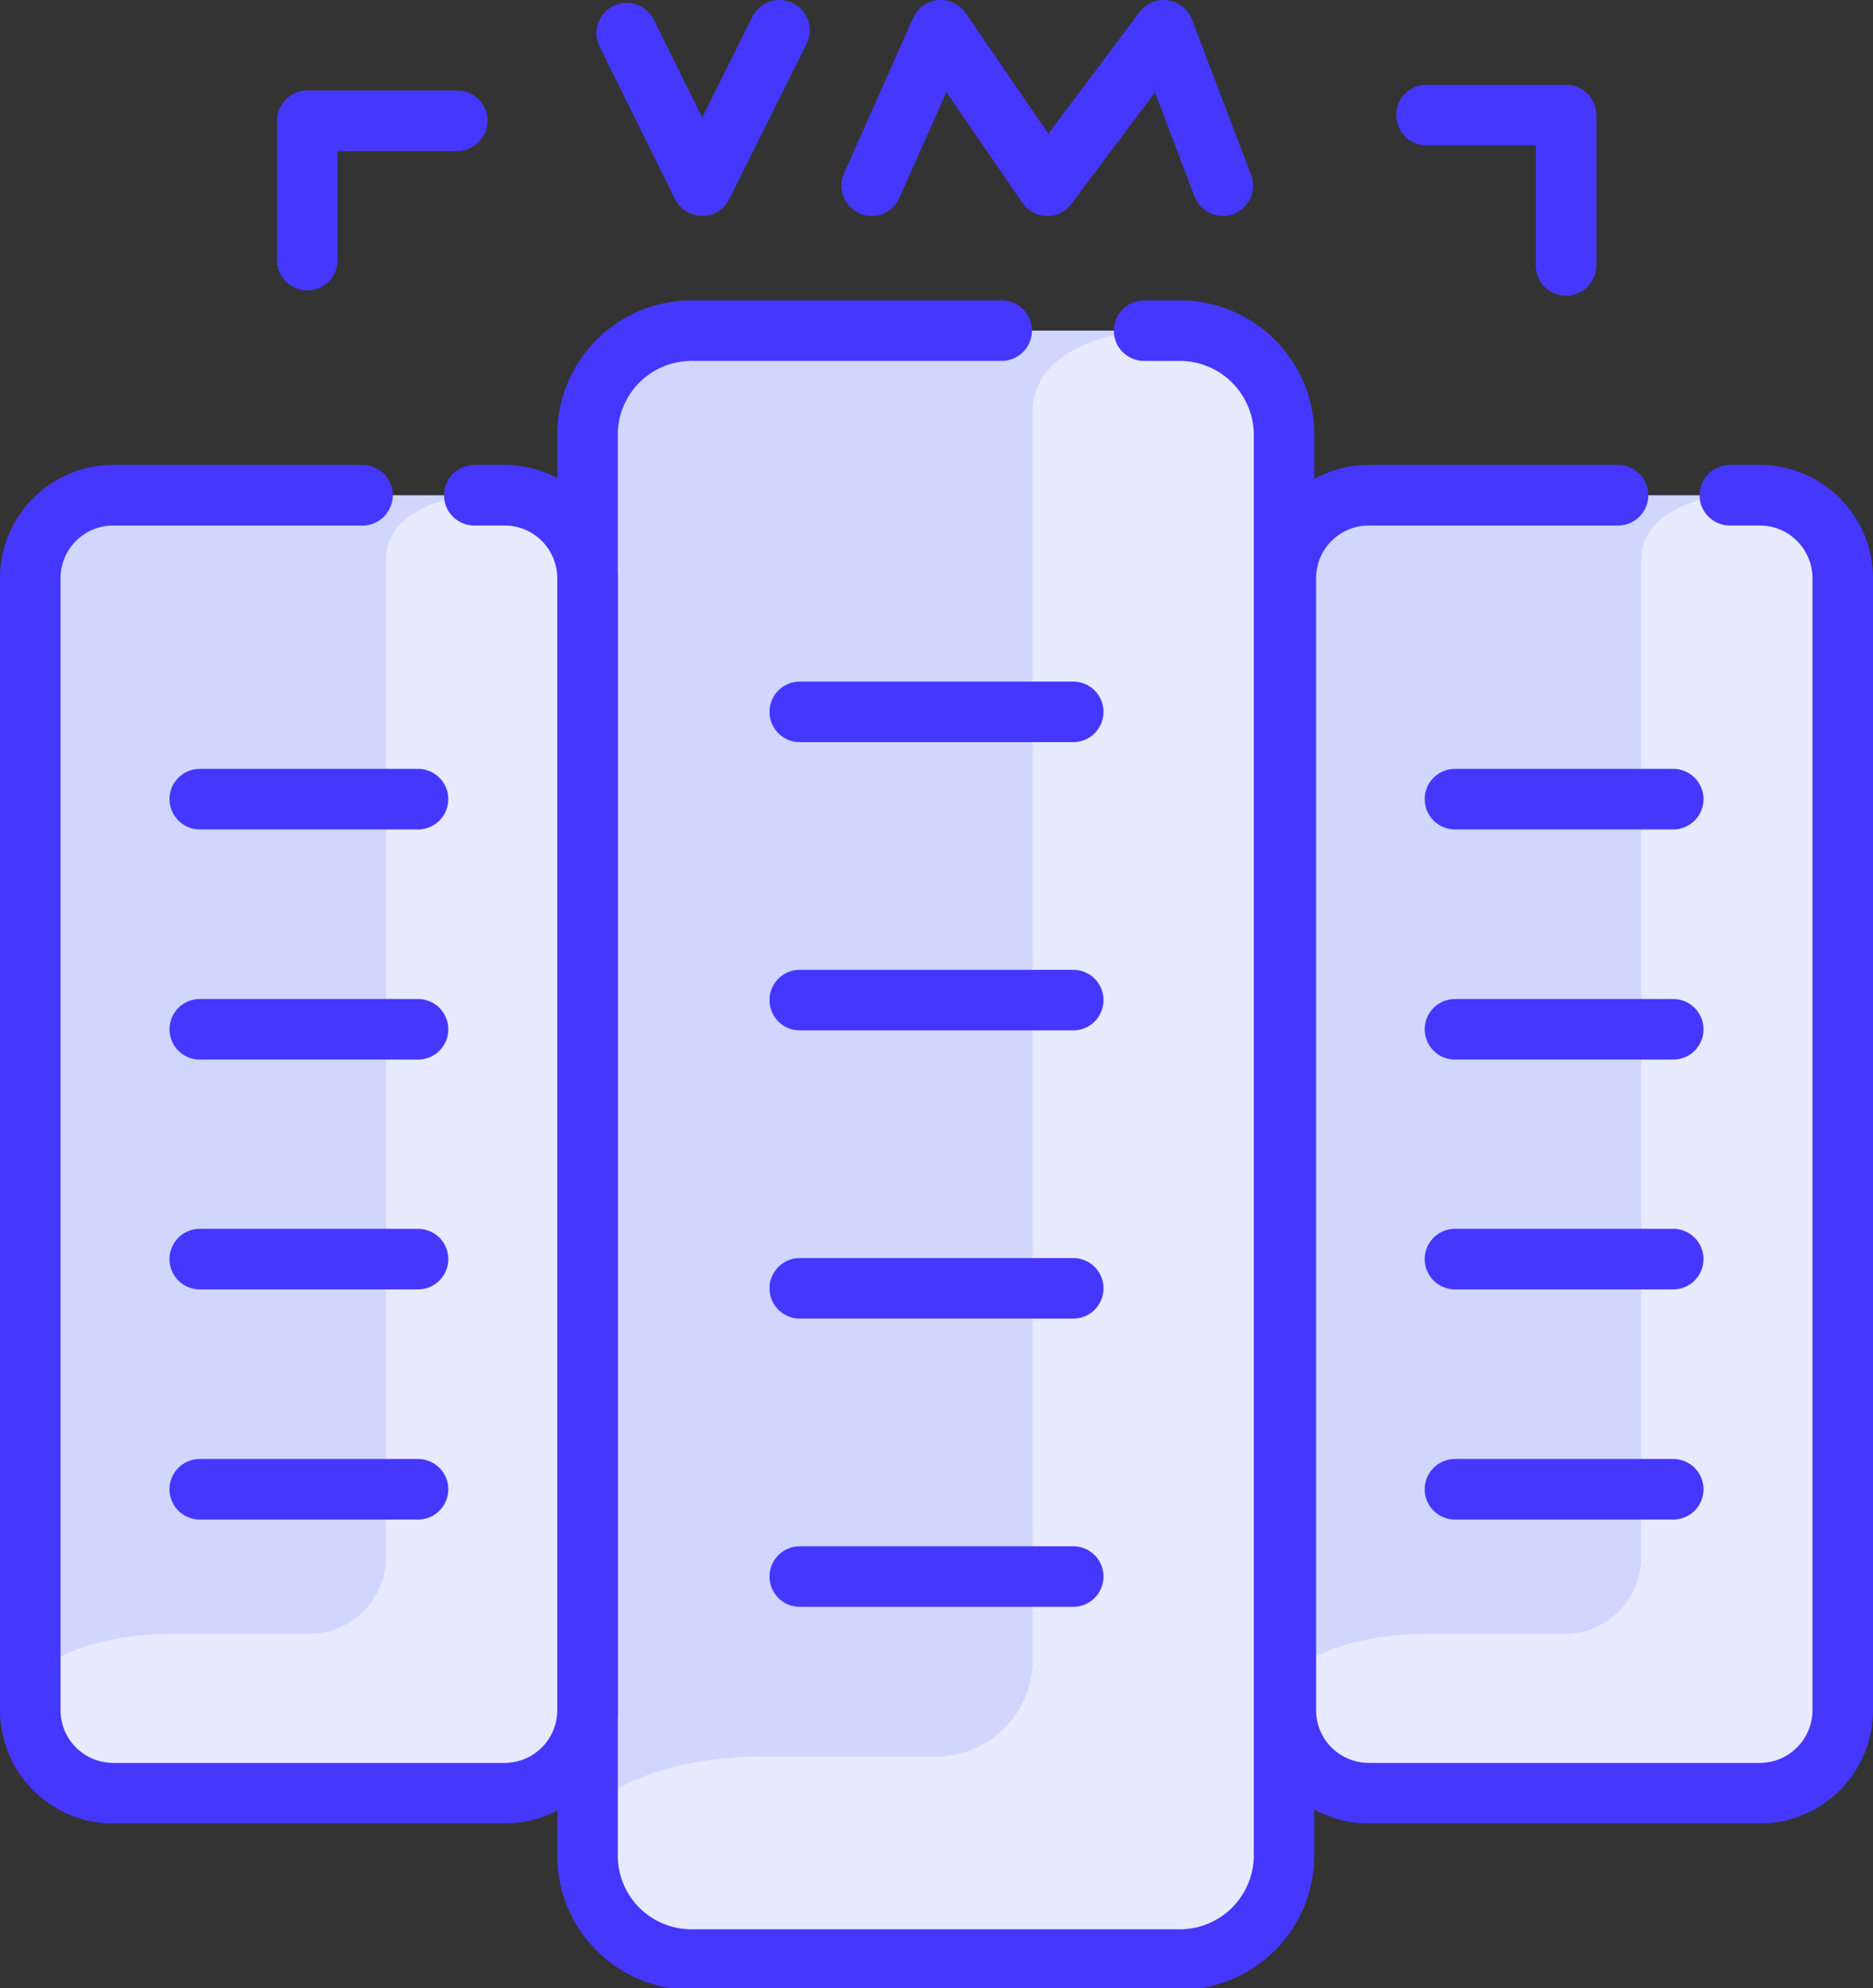 <svg xmlns="http://www.w3.org/2000/svg" viewBox="0 0 52.6 55.8"><rect x="0" y="0" width="52.6" height="55.8" fill="#333333" stroke="none"/><defs><style>.cls-1{fill:#d1d6ff;}.cls-2{fill:#e8eaff;}.cls-3,.cls-4{fill:none;stroke:#4637ff;stroke-linecap:round;stroke-width:1.7px;}.cls-3{stroke-miterlimit:10;}.cls-4{stroke-linejoin:round;}</style></defs><g id="Capa_2" data-name="Capa 2"><g id="Capa_1-2" data-name="Capa 1"><rect class="cls-1" x="16.5" y="9.28" width="19.61" height="45.67" rx="3.06"/><path class="cls-2" d="M29,11.54V46.59A2.71,2.71,0,0,1,26.3,49.3H21.4c-2.54,0-4.9.91-4.9,2,0,2,1.06,3.62,3.06,3.62H32.25a3.62,3.62,0,0,0,3.62-3.62V11.56C35.87,8.45,29,8.6,29,11.54Z"/><path class="cls-3" d="M32.13,9.28h1a2.93,2.93,0,0,1,2.93,2.92V52A2.93,2.93,0,0,1,33.18,55H19.42A2.92,2.92,0,0,1,16.5,52V12.2a2.92,2.92,0,0,1,2.92-2.92h8.71"/><line class="cls-3" x1="22.46" y1="36.16" x2="30.14" y2="36.16"/><line class="cls-3" x1="22.46" y1="28.07" x2="30.14" y2="28.07"/><line class="cls-3" x1="22.46" y1="19.98" x2="30.14" y2="19.98"/><line class="cls-3" x1="22.46" y1="44.25" x2="30.14" y2="44.25"/><rect class="cls-1" x="0.85" y="13.9" width="15.65" height="36.44" rx="2.44"/><path class="cls-2" d="M10.84,15.7v28a2.16,2.16,0,0,1-2.17,2.16H4.77c-2,0-3.92.73-3.92,1.63,0,1.59.85,2.88,2.44,2.88H13.42a2.89,2.89,0,0,0,2.89-2.88V15.71C16.31,13.23,10.84,13.35,10.84,15.7Z"/><path class="cls-3" d="M13.32,13.9h.84a2.33,2.33,0,0,1,2.34,2.33V48a2.33,2.33,0,0,1-2.34,2.33h-11A2.33,2.33,0,0,1,.85,48V16.23A2.33,2.33,0,0,1,3.18,13.9h7"/><line class="cls-3" x1="5.61" y1="35.34" x2="11.74" y2="35.34"/><line class="cls-3" x1="5.61" y1="28.89" x2="11.74" y2="28.89"/><line class="cls-3" x1="5.61" y1="22.43" x2="11.74" y2="22.43"/><line class="cls-3" x1="5.61" y1="41.8" x2="11.74" y2="41.8"/><rect class="cls-1" x="36.11" y="13.9" width="15.65" height="36.44" rx="2.44"/><path class="cls-2" d="M46.09,15.7v28a2.16,2.16,0,0,1-2.16,2.16H40c-2,0-3.91.73-3.91,1.63,0,1.59.84,2.88,2.44,2.88H48.68a2.88,2.88,0,0,0,2.88-2.88V15.71C51.56,13.23,46.09,13.35,46.09,15.7Z"/><path class="cls-3" d="M48.58,13.9h.84a2.33,2.33,0,0,1,2.33,2.33V48a2.33,2.33,0,0,1-2.33,2.33h-11A2.33,2.33,0,0,1,36.11,48V16.23a2.33,2.33,0,0,1,2.33-2.33h7"/><line class="cls-3" x1="40.86" y1="35.34" x2="46.99" y2="35.34"/><line class="cls-3" x1="40.86" y1="28.89" x2="46.99" y2="28.89"/><line class="cls-3" x1="40.86" y1="22.43" x2="46.99" y2="22.43"/><line class="cls-3" x1="40.86" y1="41.8" x2="46.99" y2="41.8"/><polyline class="cls-4" points="17.6 0.93 19.72 5.21 21.89 0.85"/><polyline class="cls-4" points="24.48 5.21 26.42 0.85 29.41 5.21 32.68 0.85 34.34 5.21"/><polyline class="cls-4" points="12.84 3.39 8.63 3.39 8.63 7.3"/><polyline class="cls-4" points="43.98 7.45 43.98 3.23 40.06 3.23"/></g></g></svg>